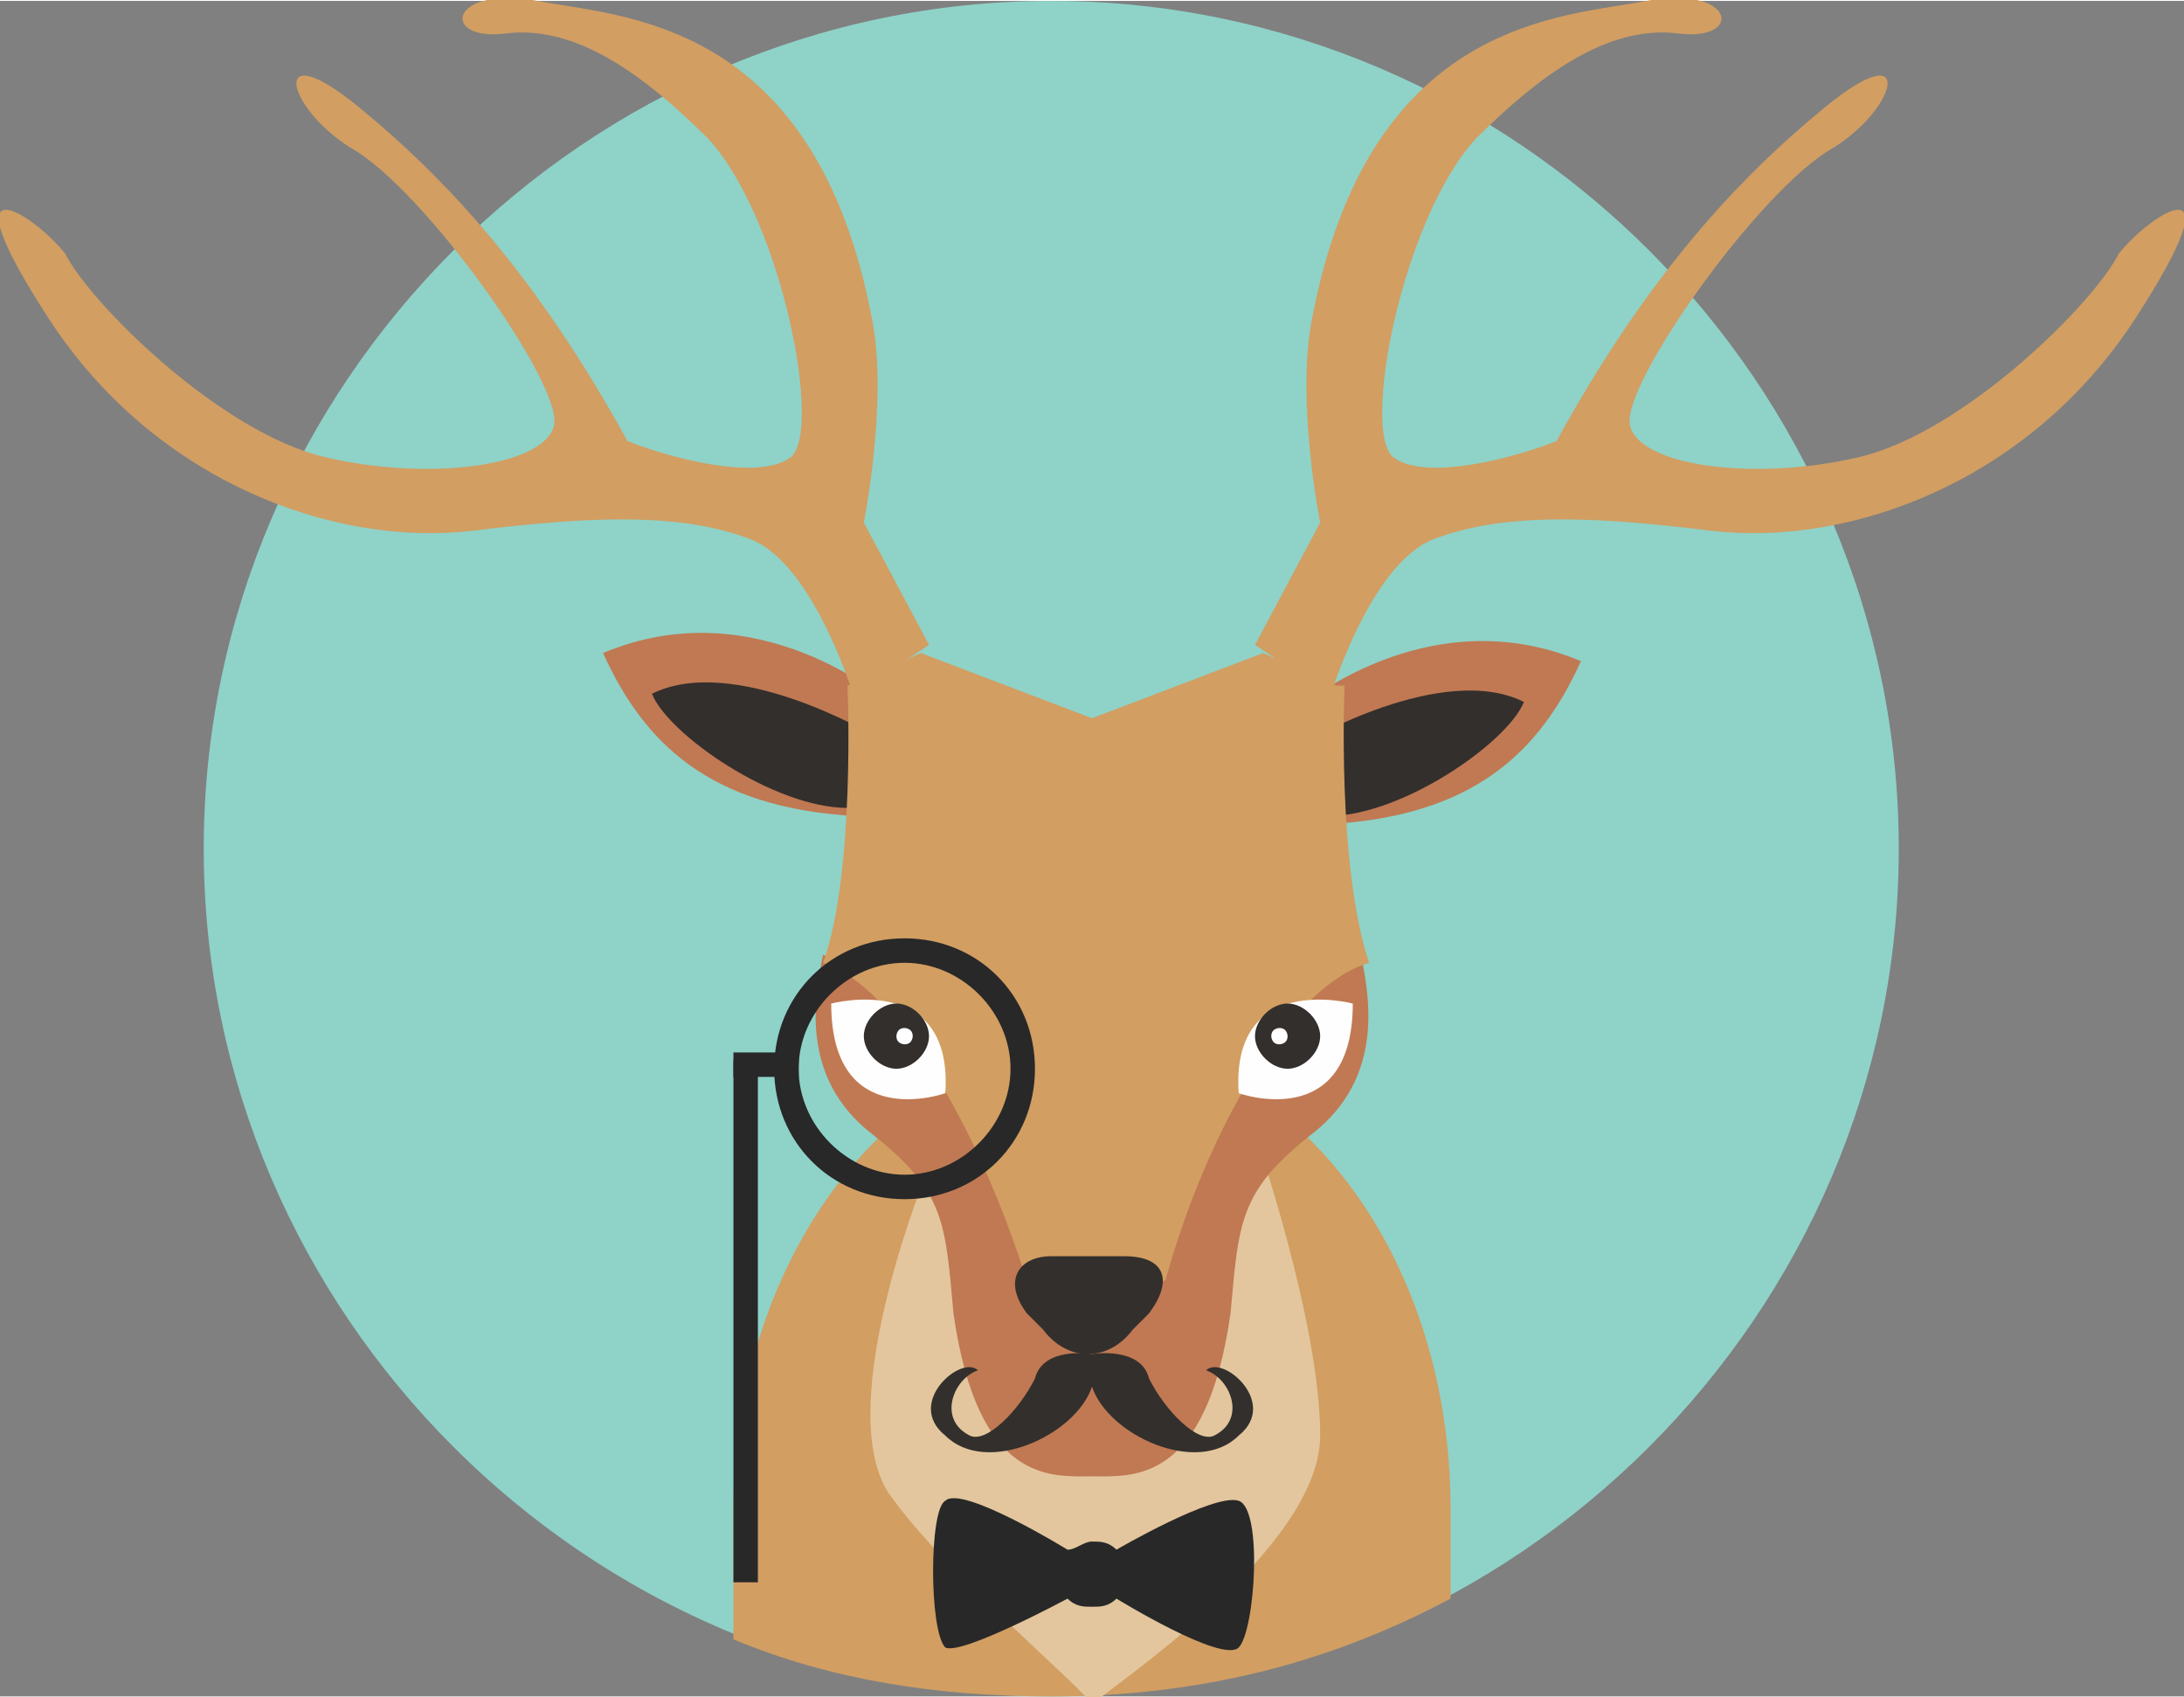 <?xml version="1.0" encoding="UTF-8"?>
<!DOCTYPE svg PUBLIC "-//W3C//DTD SVG 1.1//EN" "http://www.w3.org/Graphics/SVG/1.1/DTD/svg11.dtd">
<!-- Creator: CorelDRAW 2018 (64 Bit Versión de evaluación) -->
<svg xmlns="http://www.w3.org/2000/svg" xml:space="preserve" width="0.269in" height="0.209in" version="1.1" style="shape-rendering:geometricPrecision; text-rendering:geometricPrecision; image-rendering:optimizeQuality; fill-rule:evenodd; clip-rule:evenodd"
viewBox="0 0 2.68 2.08"
 xmlns:xlink="http://www.w3.org/1999/xlink">
 <rect x="0" y="0" width="2.68" height="2.08" fill="#808080" stroke="none"/>
 <defs>
  <style type="text/css">
   <![CDATA[
    .fil5 {fill:#FEFEFE;fill-rule:nonzero}
    .fil2 {fill:#E3C69D;fill-rule:nonzero}
    .fil1 {fill:#D29E62;fill-rule:nonzero}
    .fil3 {fill:#C07952;fill-rule:nonzero}
    .fil0 {fill:#8FD2C8;fill-rule:nonzero}
    .fil4 {fill:#332F2D;fill-rule:nonzero}
    .fil6 {fill:#282828;fill-rule:nonzero}
   ]]>
  </style>
 </defs>
 <g id="Capa_x0020_1">
  <g id="_1696522877920">
   <path class="fil0" d="M2.33 1.04c0,-0.57 -0.47,-1.04 -1.04,-1.04 -0.57,0 -1.04,0.47 -1.04,1.04 0,0.57 0.47,1.04 1.04,1.04 0.57,0 1.04,-0.47 1.04,-1.04z"/>
   <path class="fil1" d="M1.78 1.96c0,-0.05 0,-0.09 0,-0.11 0,-0.32 -0.2,-0.57 -0.44,-0.57 -0.24,0 -0.44,0.26 -0.44,0.57 0,0.02 0,0.1 0,0.16 0.12,0.05 0.25,0.07 0.39,0.07 0.18,0 0.34,-0.04 0.49,-0.12z"/>
   <path class="fil2" d="M1.14 1.43c0,0 -0.12,0.29 -0.05,0.4 0.07,0.1 0.24,0.24 0.25,0.26l0 -0c0.02,-0.02 0.28,-0.19 0.28,-0.33 0,-0.14 -0.08,-0.37 -0.08,-0.37l-0.4 0.04z"/>
   <path class="fil3" d="M1.07 1.39c0.09,0.07 0.09,0.11 0.1,0.22 0.03,0.21 0.12,0.2 0.17,0.2l0 -0.4c0,0 -0.22,-0.18 -0.33,-0.24 -0.01,0.05 -0.03,0.15 0.06,0.22z"/>
   <path class="fil3" d="M1.67 1.17c-0.11,0.07 -0.33,0.24 -0.33,0.24l0 0.4c0.05,0 0.14,0.01 0.17,-0.2 0.01,-0.11 0.01,-0.15 0.1,-0.22 0.09,-0.07 0.07,-0.17 0.06,-0.22z"/>
   <path class="fil3" d="M1.59 0.87c0,0 0.16,-0.14 0.35,-0.06 -0.05,0.11 -0.13,0.19 -0.31,0.2l-0.05 -0.15z"/>
   <path class="fil4" d="M1.6 0.91c0,0 0.17,-0.1 0.27,-0.05 -0.02,0.05 -0.15,0.14 -0.24,0.14l-0.03 -0.09z"/>
   <path class="fil3" d="M1.09 0.86c0,0 -0.16,-0.14 -0.35,-0.06 0.05,0.11 0.13,0.19 0.31,0.2l0.05 -0.15z"/>
   <path class="fil4" d="M1.07 0.9c0,0 -0.17,-0.1 -0.27,-0.05 0.02,0.05 0.15,0.14 0.24,0.14l0.03 -0.09z"/>
   <path class="fil1" d="M1.64 0.84l-0.09 -0.04 -0.21 0.08 -0.21 -0.08 -0.09 0.04c0,0 0.01,0.23 -0.03,0.34 0.09,0.03 0.19,0.2 0.25,0.39l0.17 0c0.05,-0.18 0.15,-0.36 0.25,-0.39 -0.04,-0.12 -0.03,-0.34 -0.03,-0.34z"/>
   <path class="fil4" d="M1.38 1.54c0.05,0 0.06,0.03 0.03,0.07l-0.02 0.02c-0.03,0.04 -0.08,0.04 -0.11,0l-0.02 -0.02c-0.03,-0.04 -0.01,-0.07 0.03,-0.07l0.08 0z"/>
   <path class="fil5" d="M1.66 1.23c0,0 -0.15,-0.04 -0.14,0.11 0,0 0.14,0.05 0.14,-0.11z"/>
   <path class="fil4" d="M1.54 1.27c0,0.02 0.02,0.04 0.04,0.04 0.02,0 0.04,-0.02 0.04,-0.04 0,-0.02 -0.02,-0.04 -0.04,-0.04 -0.02,0 -0.04,0.02 -0.04,0.04z"/>
   <path class="fil5" d="M1.56 1.27c0,0 0,0.01 0.01,0.01 0,0 0.01,-0 0.01,-0.01 0,-0 -0,-0.01 -0.01,-0.01 -0,0 -0.01,0 -0.01,0.01z"/>
   <path class="fil5" d="M1.02 1.23c0,0 0.15,-0.04 0.14,0.11 0,0 -0.14,0.05 -0.14,-0.11z"/>
   <path class="fil4" d="M1.14 1.27c0,0.02 -0.02,0.04 -0.04,0.04 -0.02,0 -0.04,-0.02 -0.04,-0.04 0,-0.02 0.02,-0.04 0.04,-0.04 0.02,0 0.04,0.02 0.04,0.04z"/>
   <path class="fil5" d="M1.12 1.27c0,0 -0,0.01 -0.01,0.01 -0,0 -0.01,-0 -0.01,-0.01 0,-0 0,-0.01 0.01,-0.01 0,0 0.01,0 0.01,0.01z"/>
   <path class="fil6" d="M1.52 1.84c-0.03,-0.01 -0.15,0.06 -0.15,0.06 -0.01,-0.01 -0.02,-0.01 -0.03,-0.01 -0.01,0 -0.02,0.01 -0.03,0.01 0,0 -0.13,-0.08 -0.15,-0.06 -0.02,0.01 -0.02,0.16 0,0.18 0.02,0.01 0.15,-0.06 0.15,-0.06 0.01,0.01 0.02,0.01 0.03,0.01 0.01,0 0.02,-0 0.03,-0.01 0,0 0.13,0.08 0.15,0.06 0.02,-0.02 0.03,-0.17 0,-0.18z"/>
   <path class="fil4" d="M1.34 1.66c0,0 -0.06,-0.01 -0.07,0.03 -0.02,0.04 -0.06,0.08 -0.08,0.07 -0.04,-0.02 -0.02,-0.07 0.01,-0.08 -0.02,-0.02 -0.09,0.04 -0.04,0.08 0.05,0.05 0.16,-0 0.18,-0.06 0,-0.03 0,-0.05 0,-0.05z"/>
   <path class="fil4" d="M1.34 1.66c0,0 0.06,-0.01 0.07,0.03 0.02,0.04 0.06,0.08 0.08,0.07 0.04,-0.02 0.02,-0.07 -0.01,-0.08 0.02,-0.02 0.09,0.04 0.04,0.08 -0.05,0.05 -0.16,-0 -0.18,-0.06 0,-0.03 0,-0.05 0,-0.05z"/>
   <path class="fil6" d="M1.11 1.44c-0.07,0 -0.13,-0.06 -0.13,-0.13 0,-0.07 0.06,-0.13 0.13,-0.13 0.07,0 0.13,0.06 0.13,0.13 0,0.07 -0.06,0.13 -0.13,0.13zm0 -0.29c-0.09,0 -0.16,0.07 -0.16,0.16 0,0.09 0.07,0.16 0.16,0.16 0.09,0 0.16,-0.07 0.16,-0.16 0,-0.09 -0.07,-0.16 -0.16,-0.16z"/>
   <polygon class="fil6" points="0.9,1.32 0.98,1.32 0.98,1.29 0.9,1.29 "/>
   <polygon class="fil6" points="0.9,1.94 0.93,1.94 0.93,1.3 0.9,1.3 "/>
   <path class="fil1" d="M1.63 0.86c0,0 0.05,-0.17 0.13,-0.2 0.08,-0.03 0.18,-0.03 0.34,-0.01 0.17,0.02 0.39,-0.06 0.52,-0.26 0.13,-0.2 0.02,-0.13 -0.02,-0.08 -0.03,0.06 -0.19,0.22 -0.32,0.25 -0.13,0.03 -0.27,0.01 -0.28,-0.04 -0.01,-0.05 0.16,-0.29 0.25,-0.34 0.08,-0.05 0.1,-0.14 -0.01,-0.05 -0.11,0.09 -0.22,0.21 -0.33,0.41 -0.05,0.02 -0.16,0.05 -0.2,0.02 -0.04,-0.03 0.01,-0.29 0.1,-0.39 0.09,-0.09 0.17,-0.14 0.25,-0.13 0.08,0.01 0.07,-0.06 -0.04,-0.04 -0.1,0.02 -0.34,0.02 -0.41,0.39 -0.02,0.1 0.01,0.25 0.01,0.25l-0.08 0.15 0.09 0.06z"/>
   <path class="fil1" d="M1.05 0.86c0,0 -0.05,-0.17 -0.13,-0.2 -0.08,-0.03 -0.18,-0.03 -0.34,-0.01 -0.17,0.02 -0.39,-0.06 -0.52,-0.26 -0.13,-0.2 -0.02,-0.13 0.02,-0.08 0.03,0.06 0.19,0.22 0.32,0.25 0.13,0.03 0.27,0.01 0.28,-0.04 0.01,-0.05 -0.16,-0.29 -0.25,-0.34 -0.08,-0.05 -0.1,-0.14 0.01,-0.05 0.11,0.09 0.22,0.21 0.33,0.41 0.05,0.02 0.16,0.05 0.2,0.02 0.04,-0.03 -0.01,-0.29 -0.1,-0.39 -0.09,-0.09 -0.17,-0.14 -0.25,-0.13 -0.08,0.01 -0.07,-0.06 0.04,-0.04 0.1,0.02 0.34,0.02 0.41,0.39 0.02,0.1 -0.01,0.25 -0.01,0.25l0.08 0.15 -0.09 0.06z"/>
  </g>
 </g>
</svg>

